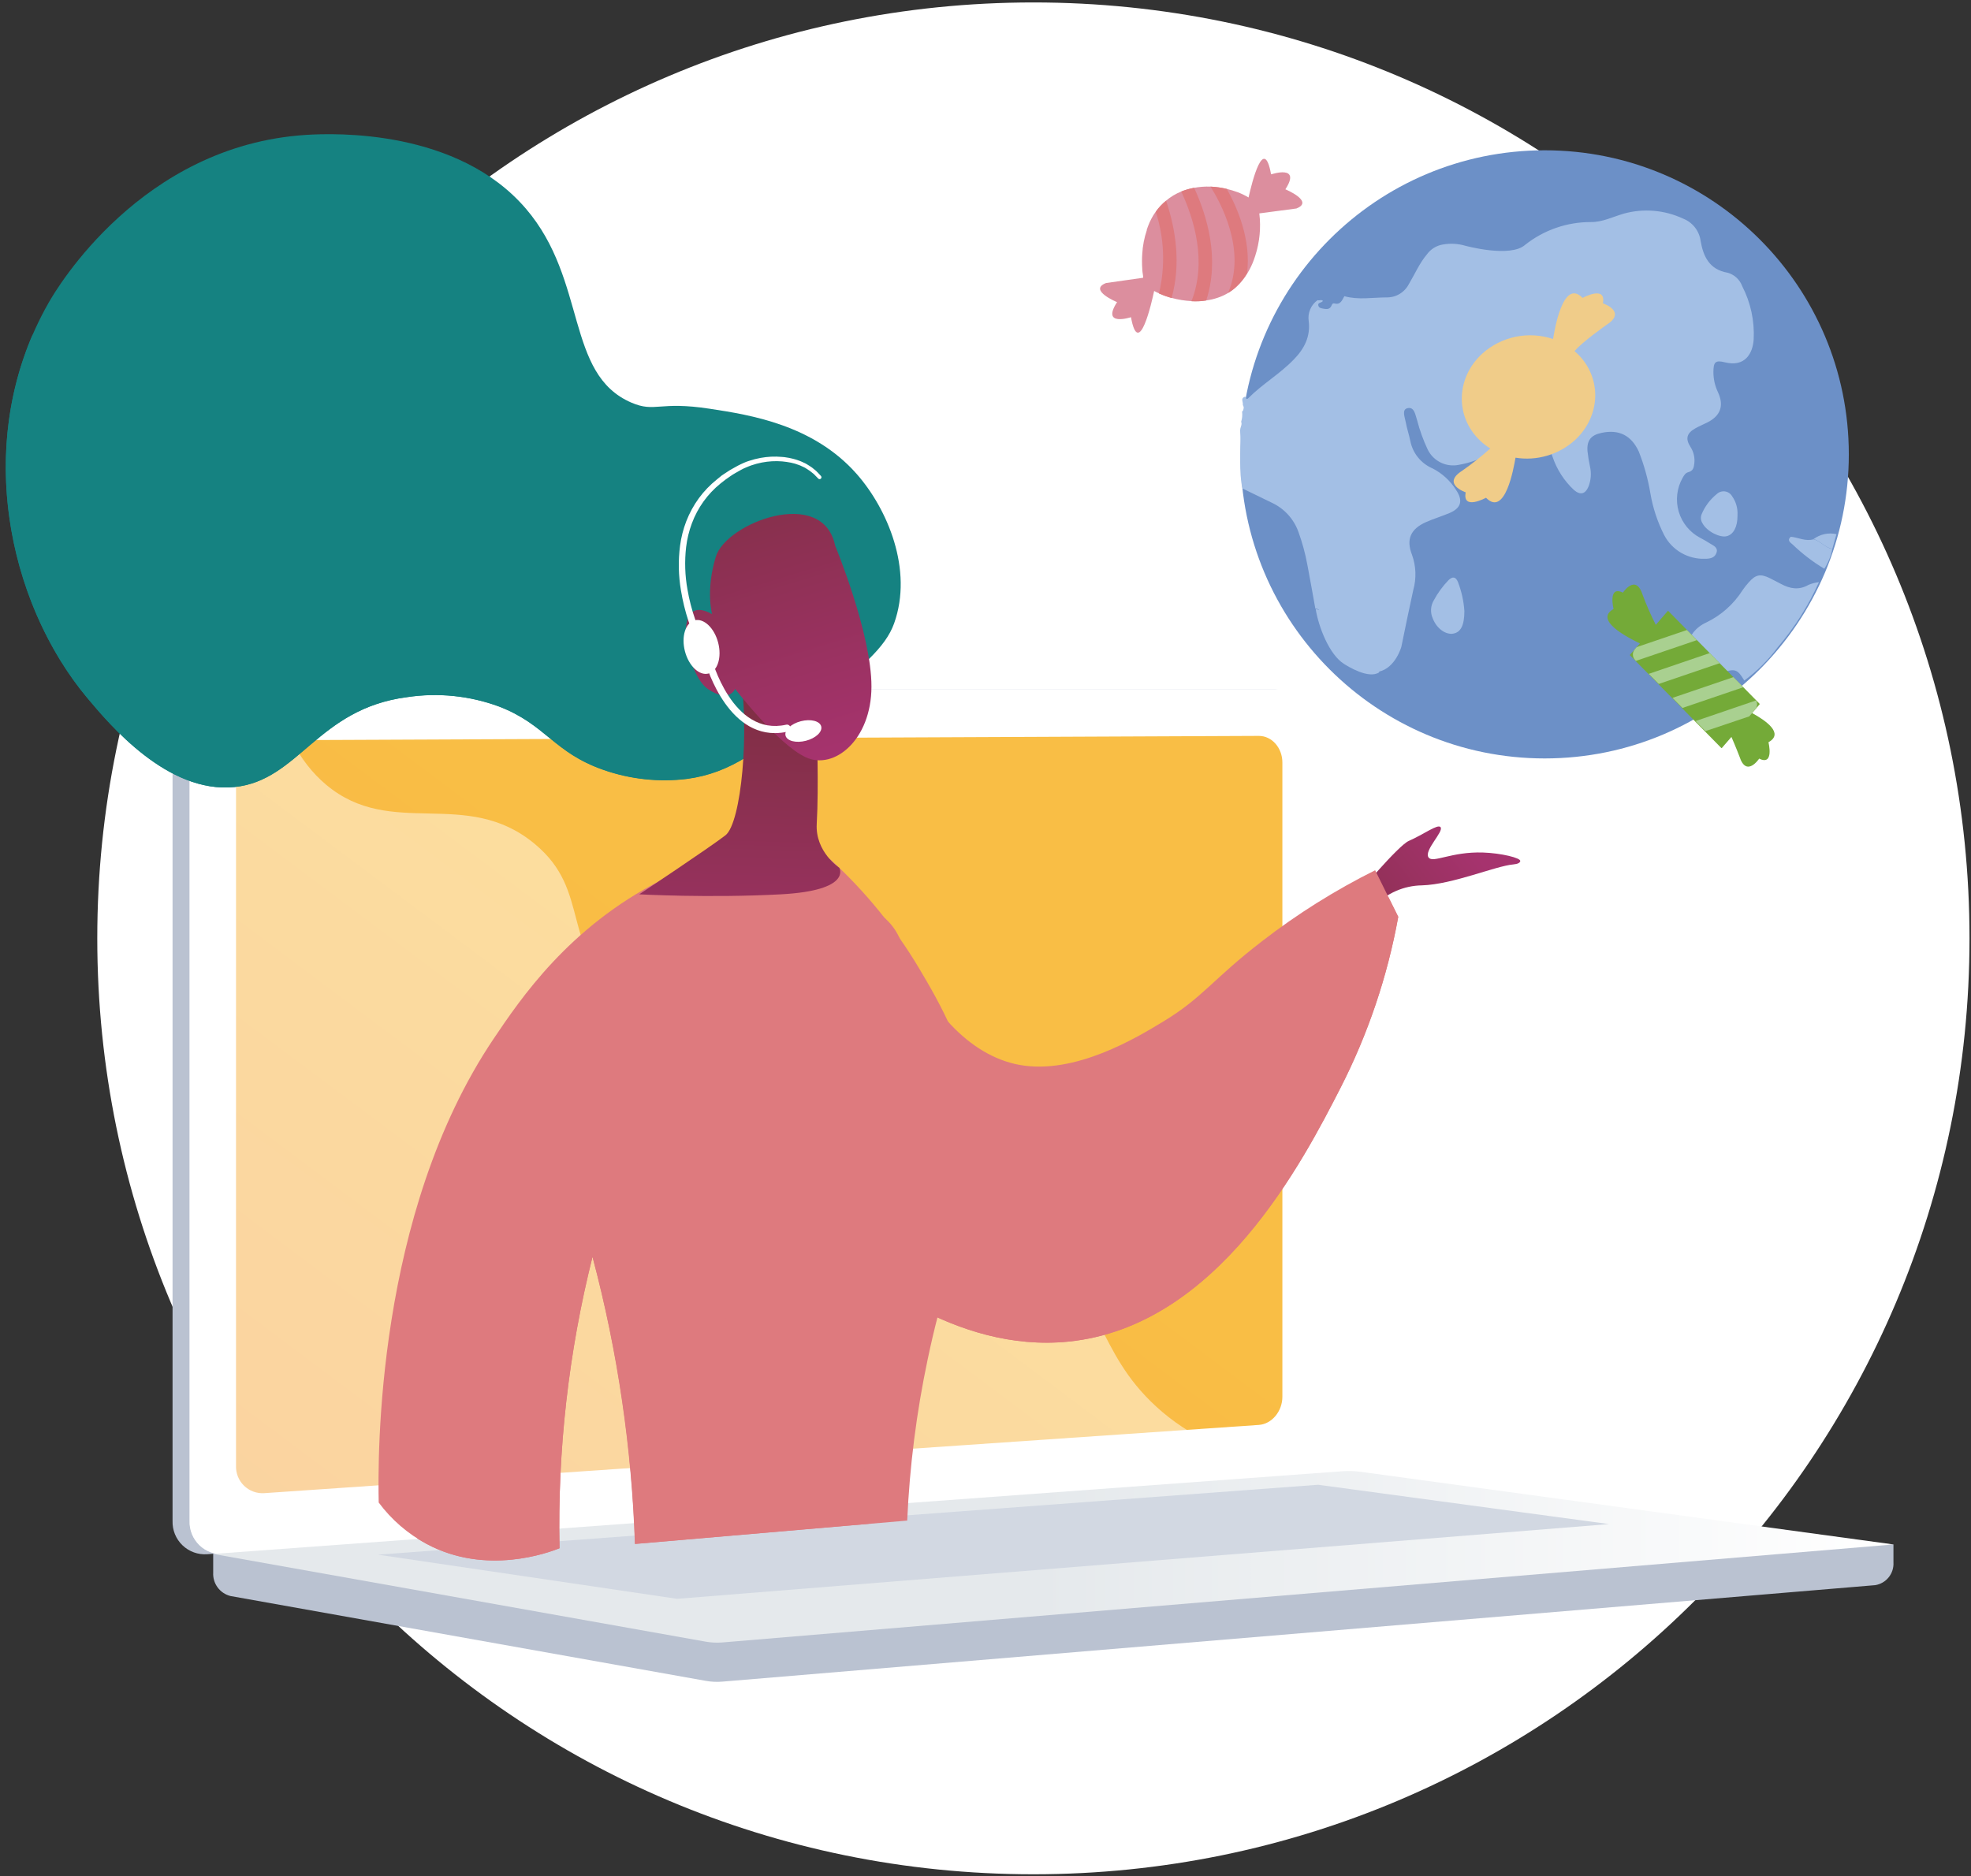<svg width="271" height="258" viewBox="0 0 271 258" fill="none" xmlns="http://www.w3.org/2000/svg">
<rect x="0" y="0" width="271" height="258" fill="#333333" stroke="none"/>
<path d="M142.085 257.755C213.169 257.755 270.794 200.13 270.794 129.045C270.794 57.961 213.169 0.336 142.085 0.336C71 0.336 13.375 57.961 13.375 129.045C13.375 200.13 71 257.755 142.085 257.755Z" fill="white"/>
<path d="M260.337 212.395L29.313 210.367V216.276C29.274 217.004 29.49 217.722 29.923 218.308C30.356 218.894 30.979 219.311 31.686 219.488L97.011 231.151C97.785 231.291 98.574 231.328 99.357 231.259L257.829 217.994C258.561 217.876 259.223 217.49 259.686 216.912C260.15 216.333 260.382 215.603 260.337 214.863V212.395Z" fill="#BAC2D1"/>
<path d="M175.321 202.923L28.492 213.741C27.869 213.786 27.244 213.699 26.657 213.487C26.07 213.274 25.535 212.941 25.085 212.508C24.636 212.075 24.282 211.552 24.048 210.974C23.814 210.395 23.704 209.774 23.725 209.15V99.77C23.704 98.483 24.193 97.24 25.087 96.314C25.98 95.387 27.205 94.853 28.492 94.828H175.321C177.491 94.828 179.235 96.856 179.235 99.297V198.143C179.235 200.638 177.471 202.768 175.321 202.923Z" fill="#BAC2D1"/>
<path d="M177.667 202.923L30.832 213.741C30.209 213.786 29.584 213.699 28.997 213.487C28.41 213.274 27.875 212.941 27.425 212.508C26.976 212.075 26.622 211.552 26.388 210.974C26.154 210.395 26.044 209.774 26.065 209.15V99.77C26.043 98.483 26.533 97.24 27.427 96.314C28.32 95.387 29.545 94.853 30.832 94.828H177.667C179.831 94.828 181.582 96.856 181.582 99.297V198.143C181.582 200.638 179.831 202.768 177.667 202.923Z" fill="white"/>
<path d="M173.087 195.959L36.326 205.343C35.818 205.376 35.309 205.301 34.831 205.125C34.353 204.949 33.918 204.674 33.553 204.319C33.188 203.965 32.902 203.537 32.712 203.065C32.522 202.593 32.434 202.086 32.452 201.577V105.855C32.43 104.804 32.825 103.787 33.551 103.027C34.277 102.266 35.275 101.825 36.326 101.798L173.087 101.203C174.872 101.203 176.319 102.839 176.319 104.868V192.085C176.319 194.086 174.872 195.83 173.087 195.959Z" fill="url(#paint0_linear_3307_2755)"/>
<path d="M109.435 97.851C109.407 98.179 109.285 98.493 109.082 98.752C108.879 99.012 108.605 99.208 108.293 99.314C107.982 99.421 107.645 99.435 107.326 99.353C107.006 99.272 106.718 99.1 106.494 98.857C106.271 98.614 106.124 98.312 106.07 97.987C106.016 97.662 106.058 97.328 106.19 97.026C106.323 96.724 106.54 96.468 106.817 96.287C107.093 96.107 107.415 96.012 107.745 96.012C108.212 96.034 108.651 96.24 108.967 96.585C109.283 96.929 109.452 97.383 109.435 97.851Z" fill="white"/>
<g style="mix-blend-mode:soft-light" opacity="0.48">
<path d="M30.832 213.734L176.924 202.978L177.667 202.924C178.664 202.835 179.588 202.368 180.25 201.619C169.737 201.044 163.206 197.312 158.994 193.458C150.536 185.717 152.003 178.077 142.882 172.993C131.503 166.644 122.558 174.683 113.925 166.752C108.692 161.938 111.261 158.348 104.818 151.154C97.685 143.19 93.04 145.867 85.887 138.701C76.82 129.641 81.357 122.589 73.548 116.078C64.082 108.181 53.86 115.49 44.84 107.918C40.953 104.652 38.816 99.906 37.708 94.856H30.832C29.545 94.88 28.32 95.415 27.427 96.341C26.533 97.268 26.043 98.511 26.065 99.798V209.144C26.044 209.767 26.154 210.389 26.388 210.967C26.622 211.546 26.976 212.069 27.425 212.502C27.875 212.935 28.41 213.268 28.997 213.48C29.584 213.693 30.209 213.779 30.832 213.734Z" fill="white"/>
</g>
<path d="M184.583 202.329L29.316 213.701L97.014 225.762C97.789 225.9 98.577 225.936 99.361 225.87L260.34 212.396L187.051 202.403C186.233 202.294 185.406 202.269 184.583 202.329Z" fill="url(#paint1_linear_3307_2755)"/>
<path d="M51.973 213.802L181.237 204.188L221.242 209.596L93.093 219.873L51.973 213.802Z" fill="#D2D8E2"/>
<path d="M188.967 124.603C189.814 123.72 190.828 123.013 191.95 122.525C193.072 122.036 194.281 121.775 195.504 121.757C199.771 121.629 205.578 119.1 208.073 118.877C208.682 118.823 208.979 118.654 209.027 118.431C209.135 117.978 206.363 117.322 203.908 117.241C199.548 117.092 197.005 118.762 196.417 117.917C195.741 116.957 198.574 114.333 198.06 113.745C197.661 113.292 195.748 114.753 193.699 115.645C192.246 116.281 186.566 123.082 186.566 123.082L188.967 124.603Z" fill="url(#paint2_linear_3307_2755)"/>
<path d="M189.074 119.68C190.129 121.807 191.186 123.941 192.245 126.082C190.762 134.272 188.086 142.199 184.301 149.611C179.169 159.617 167.48 182.429 146.892 184.498C131.186 186.073 118.016 174.836 113.026 170.529C108.415 166.554 104.278 163.045 102.27 157.447C99.105 148.617 102.303 137.732 109.977 127.482C110.834 126.335 111.983 125.439 113.304 124.887C114.625 124.336 116.07 124.15 117.488 124.348C118.906 124.546 120.244 125.122 121.364 126.015C122.483 126.907 123.342 128.084 123.851 129.422C127.373 138.719 133.316 145.175 140.138 146.44C147.812 147.86 156.364 142.66 159.995 140.45C165.404 137.17 166.756 134.642 173.517 129.443C178.37 125.686 183.581 122.416 189.074 119.68Z" fill="#DE7A7E"/>
<path d="M126.566 167.525C132.448 166.173 134.679 160.764 142.724 160.251C152.92 159.635 157.301 167.884 163.819 165.707C169.14 163.929 170.025 157.168 173.73 148.459C176.611 141.698 181.6 132.821 190.903 123.383L192.256 126.087C190.773 134.276 188.096 142.204 184.311 149.616C179.18 159.622 167.49 182.434 146.903 184.502C131.197 186.078 118.026 174.841 113.037 170.534C108.426 166.559 104.288 163.05 102.28 157.452C101.727 155.894 101.361 154.275 101.191 152.631C113.341 166.505 121.285 168.736 126.566 167.525Z" fill="#DE7A7E"/>
<path d="M52.069 206.631C51.947 200.547 51.623 166.992 67.869 142.855C71.595 137.324 78.18 127.541 90.857 121.064C94.801 119.051 98.977 117.528 103.29 116.527L114.108 118.136C118.925 122.526 123.065 127.604 126.393 133.207C129.016 137.628 133.357 144.944 134.364 154.389C135.534 165.396 131.159 169.737 127.562 186.882C126.013 194.203 125.068 201.638 124.736 209.113L87.294 212.331C87.076 205.768 86.489 199.222 85.536 192.724C84.562 186.023 83.203 179.384 81.466 172.84C78.178 185.938 76.652 199.417 76.929 212.919C75.415 213.514 66.875 216.712 58.674 212.331C56.078 210.942 53.822 208.996 52.069 206.631Z" fill="#DE7A7E"/>
<path d="M111.998 97.028C118.489 91.741 121.727 89.097 122.937 85.724C125.574 78.341 122.025 69.984 117.779 65.17C111.815 58.409 103.121 57.057 97.624 56.218C90.552 55.123 90.106 56.786 86.806 55.367C77.706 51.445 80.769 38.579 72.311 28.701C62.974 17.809 46.206 18.269 41.974 18.559C19.419 20.054 7.838 39.6 6.688 41.628C-3.987 60.349 1.097 82.931 11.969 95.939C15.079 99.658 23.037 109.177 32.252 108.231C41.122 107.318 43.624 97.481 55.956 95.872C60.217 95.222 64.574 95.662 68.619 97.15C75.09 99.644 76.097 103.471 83 105.871C86.665 107.148 90.573 107.569 94.426 107.102C100.545 106.277 104.453 103.153 111.998 97.028Z" fill="#158281"/>
<path d="M4.511 45.953C2.206 66.912 4.511 74.485 8.338 76.019C13.672 78.169 20.63 68.028 28.966 70.813C36.457 73.322 35.47 83.078 42.346 85.221C51.047 87.925 56.896 73.666 67.294 74.566C79.667 75.627 81.222 96.681 95.014 100.393C99.186 101.522 104.926 101.17 112.809 96.377L112.011 97.053C104.459 103.205 100.558 106.302 94.433 107.127C90.58 107.594 86.672 107.173 83.007 105.896C76.104 103.496 75.096 99.669 68.626 97.175C64.58 95.679 60.221 95.232 55.956 95.876C43.624 97.486 41.122 107.323 32.252 108.236C23.043 109.182 15.085 99.663 11.969 95.944C1.929 83.903 -3.176 63.721 4.511 45.953Z" fill="#158281"/>
<path d="M112.295 100.246C112.295 100.246 112.599 108.062 112.295 113.309C112.079 117.156 115.398 119.339 115.398 119.339C115.398 119.339 117.224 122.463 107.359 122.99C97.495 123.518 87.894 122.99 87.894 122.99C87.894 122.99 97.543 116.574 99.74 114.877C101.937 113.18 103.1 100.449 101.748 92.336L112.295 100.246Z" fill="url(#paint3_linear_3307_2755)"/>
<path d="M114.824 75.028C114.824 75.028 119.841 87.13 119.82 94.446C119.8 101.761 114.675 105.939 110.801 104.148C106.927 102.356 101.072 94.737 101.072 94.737C101.072 94.737 100.281 96.765 97.306 94.737C94.331 92.708 92.127 81.214 97.908 84.453C97.908 84.453 96.995 81.228 98.422 76.556C99.848 71.884 113.134 66.834 114.824 75.028Z" fill="url(#paint4_linear_3307_2755)"/>
<path d="M73.13 191.096C77.484 184.267 70.852 178.351 73.671 167.541C76.071 158.318 83.907 151.125 86.781 152.288C90.763 153.897 82.947 170.542 90.796 178.25C96.009 183.375 102.804 179.345 109.802 183.868C114.413 186.85 119.051 193.516 119.416 209.56L87.321 212.319C87.103 205.755 86.516 199.209 85.564 192.712C84.581 186.015 83.213 179.38 81.466 172.841C78.178 185.94 76.653 199.418 76.93 212.92C75.415 213.515 66.876 216.713 58.675 212.332C58.215 212.089 57.782 211.832 57.363 211.568C57.493 207.58 58.795 203.718 61.109 200.467C65.355 194.754 69.973 196.038 73.13 191.096Z" fill="#DE7A7E"/>
<path d="M106.541 100.819C99.516 100.819 96.866 90.752 96.839 90.637C96.823 90.575 96.82 90.511 96.829 90.447C96.839 90.384 96.861 90.323 96.894 90.268C96.927 90.213 96.97 90.165 97.022 90.127C97.073 90.089 97.132 90.061 97.194 90.046C97.256 90.03 97.32 90.027 97.384 90.037C97.447 90.046 97.508 90.068 97.563 90.101C97.618 90.134 97.666 90.177 97.704 90.229C97.742 90.28 97.77 90.339 97.785 90.401C97.819 90.509 100.666 101.333 108.096 99.663C108.158 99.648 108.223 99.646 108.286 99.656C108.349 99.667 108.409 99.689 108.463 99.724C108.518 99.757 108.564 99.802 108.601 99.854C108.638 99.907 108.664 99.966 108.677 100.028C108.692 100.091 108.695 100.156 108.685 100.22C108.674 100.283 108.652 100.344 108.618 100.399C108.584 100.453 108.539 100.501 108.487 100.538C108.434 100.576 108.375 100.602 108.312 100.617C107.731 100.747 107.137 100.815 106.541 100.819Z" fill="white"/>
<path d="M110.806 101.873C112.161 101.524 113.104 100.639 112.912 99.897C112.721 99.154 111.468 98.835 110.113 99.184C108.758 99.533 107.815 100.418 108.007 101.161C108.198 101.903 109.451 102.222 110.806 101.873Z" fill="white"/>
<path d="M97.409 92.628C98.67 92.3 99.267 90.396 98.741 88.376C98.216 86.356 96.767 84.984 95.506 85.312C94.245 85.64 93.649 87.544 94.174 89.564C94.7 91.584 96.148 92.956 97.409 92.628Z" fill="white"/>
<path d="M95.253 86.986L95.084 86.581C94.983 86.317 94.834 85.905 94.665 85.431C94.21 84.055 93.864 82.644 93.631 81.213C93.281 79.18 93.238 77.106 93.502 75.06C93.654 73.903 93.942 72.768 94.361 71.68C94.799 70.552 95.381 69.487 96.092 68.509C96.806 67.54 97.645 66.669 98.587 65.919L99.263 65.371L99.993 64.891L100.358 64.655L100.737 64.438L101.48 64.026C101.744 63.884 101.981 63.789 102.231 63.668C102.481 63.546 102.758 63.451 103.022 63.37C103.53 63.2 104.05 63.067 104.577 62.971C105.54 62.794 106.522 62.749 107.498 62.836C107.721 62.836 107.944 62.883 108.174 62.917C108.388 62.946 108.6 62.987 108.809 63.039C109.012 63.093 109.208 63.127 109.397 63.194L109.945 63.377C110.121 63.431 110.276 63.526 110.439 63.593C110.601 63.661 110.756 63.735 110.892 63.816C111.162 63.992 111.426 64.134 111.642 64.296L112.197 64.749C112.352 64.891 112.467 65.027 112.568 65.128L112.873 65.453C112.92 65.502 112.946 65.567 112.946 65.635C112.946 65.703 112.92 65.769 112.873 65.818C112.849 65.842 112.82 65.861 112.789 65.874C112.758 65.887 112.724 65.894 112.69 65.894C112.656 65.894 112.622 65.887 112.591 65.874C112.56 65.861 112.531 65.842 112.508 65.818L112.224 65.527C112.129 65.432 112.021 65.311 111.885 65.182L111.365 64.77C111.169 64.614 110.919 64.493 110.689 64.33C110.56 64.256 110.412 64.202 110.27 64.134C110.123 64.055 109.969 63.989 109.81 63.938L109.296 63.762C109.12 63.708 108.931 63.674 108.748 63.627C108.346 63.547 107.94 63.488 107.531 63.451C106.605 63.378 105.672 63.43 104.759 63.607C104.264 63.704 103.776 63.835 103.299 63.999C103.056 64.08 102.826 64.188 102.582 64.283C102.339 64.378 102.068 64.513 101.852 64.635L101.135 65.04L100.777 65.25L100.432 65.48L99.756 65.953L99.08 66.48C97.289 67.924 95.923 69.826 95.125 71.984C94.738 73.024 94.474 74.107 94.341 75.209C94.112 77.175 94.176 79.164 94.53 81.111C94.767 82.49 95.118 83.847 95.578 85.168C95.747 85.648 95.889 86.02 95.99 86.27C96.092 86.52 96.153 86.642 96.153 86.642C96.2 86.753 96.201 86.878 96.156 86.99C96.112 87.103 96.024 87.192 95.913 87.24C95.801 87.287 95.676 87.289 95.564 87.244C95.451 87.199 95.362 87.111 95.314 87L95.253 86.986Z" fill="white"/>
<path d="M212.383 104.302C235.478 104.302 254.2 85.58 254.2 62.485C254.2 39.39 235.478 20.668 212.383 20.668C189.288 20.668 170.566 39.39 170.566 62.485C170.566 85.58 189.288 104.302 212.383 104.302Z" fill="#6C90C7"/>
<path d="M251.934 75.486C250.94 75.304 250.305 74.411 249.352 74.134C249.798 73.802 250.31 73.57 250.853 73.454C251.397 73.337 251.959 73.338 252.502 73.458L251.934 75.486Z" fill="#A3BFE5"/>
<path d="M180.898 83.762C181.534 83.951 184.887 84.614 185.178 85.067C185.8 86.033 186.632 88.109 187.565 88.819C188.336 89.407 189.309 91.375 189.64 92.456C188.187 93.444 185.273 91.605 184.779 91.293C182.744 90.002 181.291 86.182 180.898 83.762Z" fill="#A3BFE5"/>
<path d="M239.831 93.591C238.905 92.049 238.587 91.927 236.863 92.468C235.917 92.759 234.984 93.084 234.037 93.381C233.86 93.459 233.668 93.495 233.475 93.487C233.282 93.48 233.094 93.428 232.924 93.336C232.755 93.244 232.608 93.114 232.496 92.957C232.385 92.799 232.31 92.618 232.279 92.428C231.529 90.156 231.535 87.019 234.625 85.592C236.66 84.61 238.378 83.079 239.588 81.171C239.845 80.793 240.127 80.434 240.433 80.096C241.393 79 242.049 78.879 243.347 79.514L244.868 80.299C246.112 80.975 247.349 81.191 248.668 80.427C249.124 80.239 249.604 80.113 250.094 80.055C248.643 83.29 246.737 86.302 244.435 89C243.139 90.752 241.587 92.299 239.831 93.591Z" fill="#A3BFE5"/>
<path d="M246.221 73.816C247.269 73.911 248.249 74.493 249.351 74.161C250.305 74.411 250.94 75.304 251.934 75.513C251.733 76.474 251.36 77.39 250.832 78.218C249.263 77.275 247.805 76.159 246.485 74.891C246.208 74.635 245.64 74.33 246.221 73.816Z" fill="#A3BFE5"/>
<path d="M201.344 84.032C201.344 85.986 200.851 86.946 199.823 87.135C198.795 87.325 197.544 86.459 197.004 85.066C196.82 84.666 196.737 84.227 196.762 83.788C196.787 83.348 196.918 82.921 197.146 82.544C197.69 81.531 198.373 80.598 199.174 79.772C199.742 79.238 200.168 79.313 200.465 80.056C200.955 81.33 201.251 82.67 201.344 84.032Z" fill="#A3BFE5"/>
<path d="M238.895 70.821C238.895 70.862 238.895 70.902 238.895 70.936C238.895 72.484 238.334 73.512 237.401 73.742C236.468 73.972 234.649 73.066 234.075 71.95C233.961 71.772 233.891 71.57 233.87 71.36C233.849 71.15 233.877 70.937 233.953 70.74C234.407 69.643 235.131 68.678 236.056 67.934C236.204 67.795 236.382 67.69 236.576 67.629C236.77 67.568 236.976 67.551 237.177 67.58C237.379 67.61 237.571 67.684 237.74 67.798C237.908 67.912 238.049 68.063 238.152 68.239C238.686 68.99 238.948 69.901 238.895 70.821Z" fill="#A3BFE5"/>
<path d="M192.677 88.953C193.211 86.343 193.746 83.726 194.32 81.123C194.763 79.537 194.702 77.852 194.144 76.303C193.299 74.166 193.955 72.733 196.085 71.793C197.133 71.333 198.235 71.002 199.29 70.556C200.899 69.88 201.189 68.845 200.202 67.385C199.41 66.115 198.285 65.087 196.95 64.41C196.175 64.076 195.493 63.557 194.963 62.9C194.433 62.243 194.07 61.466 193.908 60.637C193.732 59.779 193.448 58.947 193.286 58.082C193.164 57.406 192.711 56.351 193.489 56.141C194.476 55.878 194.597 57.074 194.841 57.784C195.202 59.179 195.693 60.538 196.308 61.841C196.694 62.619 197.328 63.246 198.111 63.622C198.894 63.998 199.78 64.102 200.628 63.916C201.341 63.789 202.042 63.604 202.724 63.362C205.591 62.368 205.915 60.969 203.786 58.819C203.008 58.034 202.19 57.284 201.426 56.493C201.285 56.389 201.183 56.24 201.137 56.071C201.09 55.902 201.101 55.722 201.169 55.56C201.413 55.147 201.784 55.404 202.095 55.499C204.462 56.216 206.828 56.926 209.201 57.69C210.012 57.927 210.757 58.349 211.378 58.921C212 59.493 212.481 60.201 212.785 60.989C213.021 61.591 213.251 62.199 213.461 62.801C214.046 64.547 215.056 66.12 216.402 67.378C217.301 68.149 217.984 67.953 218.43 66.864C218.753 66 218.817 65.06 218.613 64.16C218.461 63.454 218.346 62.741 218.268 62.023C218.166 60.556 218.755 59.833 220.201 59.529C222.581 59.015 224.305 59.873 225.326 62.105C226.054 63.953 226.587 65.872 226.915 67.831C227.253 69.826 227.889 71.759 228.801 73.564C229.333 74.589 230.144 75.441 231.141 76.022C232.139 76.602 233.28 76.887 234.433 76.844C235.109 76.844 235.786 76.729 236.015 75.992C236.245 75.255 235.549 75.025 235.082 74.721C234.616 74.416 234.231 74.213 233.791 73.977C233.078 73.606 232.447 73.094 231.935 72.474C231.424 71.853 231.043 71.136 230.815 70.365C230.587 69.593 230.517 68.784 230.609 67.985C230.701 67.186 230.953 66.414 231.35 65.715C231.54 65.37 231.736 65.039 232.135 64.931C232.811 64.775 232.899 64.254 232.959 63.72C233.051 62.921 232.859 62.115 232.419 61.442C231.702 60.32 231.925 59.569 233.095 58.907C233.629 58.609 234.19 58.372 234.738 58.102C236.563 57.189 237.07 55.79 236.212 53.944C235.8 53.083 235.585 52.14 235.583 51.185C235.583 49.786 235.846 49.489 237.192 49.833C239.93 50.509 241.005 48.596 241.12 46.662C241.25 44.132 240.706 41.612 239.545 39.36C239.381 38.91 239.111 38.507 238.758 38.183C238.405 37.859 237.979 37.625 237.516 37.501C235.035 37.069 234.197 35.284 233.825 33.14C233.736 32.455 233.463 31.807 233.036 31.265C232.608 30.722 232.042 30.305 231.398 30.057C228.848 28.872 225.96 28.632 223.251 29.381C221.75 29.821 220.296 30.564 218.721 30.537C215.45 30.532 212.274 31.632 209.708 33.661C207.68 35.493 201.5 33.803 201.5 33.803C200.498 33.506 199.441 33.444 198.411 33.62C197.971 33.689 197.55 33.844 197.171 34.076C196.791 34.308 196.461 34.613 196.2 34.972C195.165 36.196 194.543 37.677 193.712 39.063C193.423 39.626 192.983 40.097 192.44 40.422C191.898 40.747 191.275 40.913 190.642 40.902C188.709 40.902 186.761 41.274 184.841 40.733C184.53 41.274 184.321 41.95 183.489 41.734C183.178 41.659 183.124 41.936 183.029 42.119C182.799 42.538 182.421 42.531 182.042 42.464C181.664 42.396 181.366 42.362 181.272 42.058C181.109 41.565 181.724 41.679 181.894 41.382C181.677 41.152 181.4 41.382 181.163 41.274C180.711 41.596 180.358 42.036 180.142 42.547C179.926 43.058 179.856 43.619 179.94 44.167C180.196 46.263 179.351 47.94 177.911 49.414C176.005 51.409 173.584 52.795 171.651 54.742C171.34 55.053 171.319 54.701 171.211 54.546C170.481 54.755 170.974 55.316 170.88 55.709C170.977 55.844 171.02 56.012 171.002 56.178C170.983 56.344 170.903 56.497 170.778 56.608C170.838 57.076 170.794 57.551 170.65 58.001C170.792 58.332 170.609 58.623 170.542 58.927C170.474 59.231 170.542 59.603 170.542 59.948C170.623 62.355 170.319 64.775 170.819 67.168L174.923 69.163C176.599 69.958 177.893 71.385 178.52 73.132C179.054 74.601 179.465 76.111 179.75 77.648C180.142 79.676 180.487 81.705 180.852 83.699C181.258 83.699 181.468 83.936 181.664 84.227C183.692 87.147 185.855 89.906 188.769 91.995C188.878 92.076 188.932 92.245 189.013 92.367H189.594C191.866 91.86 192.677 88.953 192.677 88.953Z" fill="#A3BFE5"/>
<path d="M246.055 73.438L246.217 73.634L246.055 73.438Z" fill="#908B59"/>
<path d="M240.921 98.039L241.922 96.876C241.935 96.862 241.942 96.844 241.942 96.825C241.942 96.806 241.935 96.788 241.922 96.775L229.394 84.037C229.388 84.03 229.381 84.024 229.373 84.02C229.364 84.016 229.356 84.014 229.346 84.014C229.337 84.014 229.328 84.016 229.32 84.02C229.312 84.024 229.305 84.03 229.299 84.037L227.663 85.93C226.975 84.583 226.368 83.197 225.844 81.778C224.898 78.844 223.14 81.501 223.14 81.501C221.037 80.46 221.855 83.753 221.855 83.753C219.097 85.294 223.884 87.722 225.479 88.486L224.127 90.027C224.114 90.041 224.107 90.059 224.107 90.078C224.107 90.097 224.114 90.115 224.127 90.128L236.662 102.859C236.668 102.865 236.674 102.87 236.682 102.873C236.689 102.876 236.698 102.878 236.706 102.878C236.714 102.878 236.722 102.876 236.73 102.873C236.737 102.87 236.744 102.865 236.75 102.859L238.061 101.345C238.656 102.697 239.17 104.049 239.17 104.049C240.117 106.984 241.875 104.327 241.875 104.327C243.971 105.368 243.152 102.075 243.152 102.075C245.323 100.865 242.821 99.107 240.887 98.052" fill="#74AA38"/>
<path d="M233.307 88.033L224.93 90.886L224.822 90.778C224.63 90.579 224.52 90.316 224.512 90.039C224.505 89.763 224.601 89.493 224.781 89.284L225.032 88.993L231.941 86.641L233.307 88.033Z" fill="#A9D090"/>
<path d="M236.441 91.205L228.064 94.058L226.691 92.672L235.075 89.812L236.441 91.205Z" fill="#A9D090"/>
<path d="M239.706 94.507L231.323 97.36L229.957 95.974L238.334 93.121L239.706 94.507Z" fill="#A9D090"/>
<path d="M240.509 98.519L234.485 100.547L233.133 99.161L241.442 96.328C241.555 96.523 241.603 96.749 241.582 96.973C241.56 97.197 241.468 97.409 241.32 97.579L240.509 98.519Z" fill="#A9D090"/>
<path d="M213.546 46.627C211.897 46.07 210.13 45.959 208.425 46.306C206.72 46.653 205.137 47.445 203.837 48.602C200.166 51.928 200.024 57.296 203.512 60.602C203.938 61.008 204.405 61.368 204.905 61.677C203.673 62.776 202.377 63.801 201.024 64.747C198.164 66.572 201.525 67.708 201.525 67.708C201.031 70.25 204.317 68.452 204.317 68.452C206.954 71.156 208.13 64.341 208.373 62.942C209.817 63.175 211.294 63.083 212.697 62.674C214.101 62.265 215.395 61.548 216.487 60.575C220.151 57.256 220.3 51.881 216.811 48.574C216.71 48.48 216.595 48.392 216.487 48.297C217.46 47.08 220.888 44.673 220.888 44.673C223.755 42.848 220.388 41.712 220.388 41.712C220.881 39.17 217.596 40.968 217.596 40.968C214.851 38.156 213.688 45.701 213.539 46.627" fill="#F0CC89"/>
<g opacity="0.21">
<g opacity="0.21">
<g opacity="0.21">
<path opacity="0.21" d="M208.987 53.56C208.987 55.589 207.743 57.232 206.155 57.292C204.566 57.353 203.254 55.778 203.227 53.777C203.2 51.776 204.464 50.105 206.06 50.045C207.655 49.984 208.96 51.566 208.987 53.56Z" fill="white"/>
</g>
</g>
</g>
<g opacity="0.84">
<g opacity="0.84">
<path opacity="0.84" d="M174.764 23.967C173.771 18.517 172.148 25.008 171.668 27.158C171.194 26.875 170.696 26.633 170.18 26.434C169.691 26.256 169.192 26.104 168.686 25.981C167.95 25.804 167.198 25.697 166.442 25.664C165.683 25.634 164.923 25.691 164.177 25.833C163.578 25.94 162.991 26.107 162.426 26.333C161.659 26.641 160.947 27.07 160.316 27.604C159.774 28.042 159.296 28.554 158.896 29.125C158.45 29.75 158.09 30.432 157.828 31.154C157.774 31.302 157.72 31.451 157.673 31.593C157.673 31.593 157.673 31.654 157.673 31.674C157.32 32.728 157.111 33.824 157.051 34.933C157.007 35.595 157.007 36.259 157.051 36.921C157.051 37.279 157.125 37.637 157.172 37.996C157.172 38.036 157.172 38.117 157.172 38.199L152.074 38.922C149.573 39.895 153.589 41.552 153.589 41.552C151.358 44.993 155.502 43.621 155.502 43.621C156.577 49.503 158.376 41.491 158.687 40.017C158.903 40.132 159.126 40.247 159.363 40.342C159.672 40.484 159.988 40.611 160.309 40.72C160.58 40.815 160.837 40.896 161.1 40.971C161.999 41.218 162.922 41.365 163.852 41.41C164.53 41.45 165.21 41.416 165.88 41.309C166.424 41.239 166.959 41.112 167.476 40.93C167.98 40.759 168.463 40.532 168.916 40.254C169.289 40.033 169.637 39.775 169.957 39.483C170.572 38.925 171.098 38.278 171.519 37.563C171.885 36.968 172.186 36.335 172.418 35.677C172.472 35.514 172.533 35.345 172.587 35.176C173.198 33.298 173.389 31.309 173.149 29.348L178.246 28.672C180.748 27.699 176.732 26.035 176.732 26.035C178.963 22.594 174.819 23.967 174.819 23.967" fill="#C6445D"/>
</g>
</g>
<path d="M168.678 25.982C170.071 28.463 172.059 32.919 171.457 37.59C171.036 38.305 170.509 38.953 169.895 39.511C169.578 39.804 169.229 40.06 168.854 40.275C171.43 34.345 167.725 27.699 166.434 25.664C167.19 25.698 167.942 25.804 168.678 25.982Z" fill="#DE7A7E"/>
<path d="M164.192 25.832C166.011 29.794 167.721 35.636 165.842 41.328C165.171 41.436 164.491 41.47 163.814 41.43C165.957 36.021 164.206 30.179 162.414 26.339C162.978 26.108 163.565 25.938 164.165 25.832" fill="#DE7A7E"/>
<path d="M160.33 27.602C161.642 31.503 162.406 36.262 161.087 40.988C160.824 40.914 160.56 40.833 160.296 40.738C160.032 40.644 159.667 40.508 159.35 40.36C160.242 36.645 160.09 32.756 158.91 29.123C159.312 28.553 159.789 28.041 160.33 27.602Z" fill="#DE7A7E"/>
<defs>
<linearGradient id="paint0_linear_3307_2755" x1="110.129" y1="141.296" x2="-135.594" y2="469.226" gradientUnits="userSpaceOnUse">
<stop stop-color="#F9BE45"/>
<stop offset="1" stop-color="#EE7157"/>
</linearGradient>
<linearGradient id="paint1_linear_3307_2755" x1="29.316" y1="214.1" x2="260.34" y2="214.1" gradientUnits="userSpaceOnUse">
<stop offset="0.49" stop-color="#E5E9EC"/>
<stop offset="1" stop-color="white"/>
</linearGradient>
<linearGradient id="paint2_linear_3307_2755" x1="202.802" y1="117.236" x2="178.399" y2="136.041" gradientUnits="userSpaceOnUse">
<stop stop-color="#A6336E"/>
<stop offset="1" stop-color="#7A2E3E"/>
</linearGradient>
<linearGradient id="paint3_linear_3307_2755" x1="101.072" y1="142.097" x2="102.674" y2="90.308" gradientUnits="userSpaceOnUse">
<stop stop-color="#A6336E"/>
<stop offset="1" stop-color="#7A2E3E"/>
</linearGradient>
<linearGradient id="paint4_linear_3307_2755" x1="111.815" y1="104.946" x2="97.164" y2="56.969" gradientUnits="userSpaceOnUse">
<stop stop-color="#A6336E"/>
<stop offset="1" stop-color="#7A2E3E"/>
</linearGradient>
</defs>
</svg>
